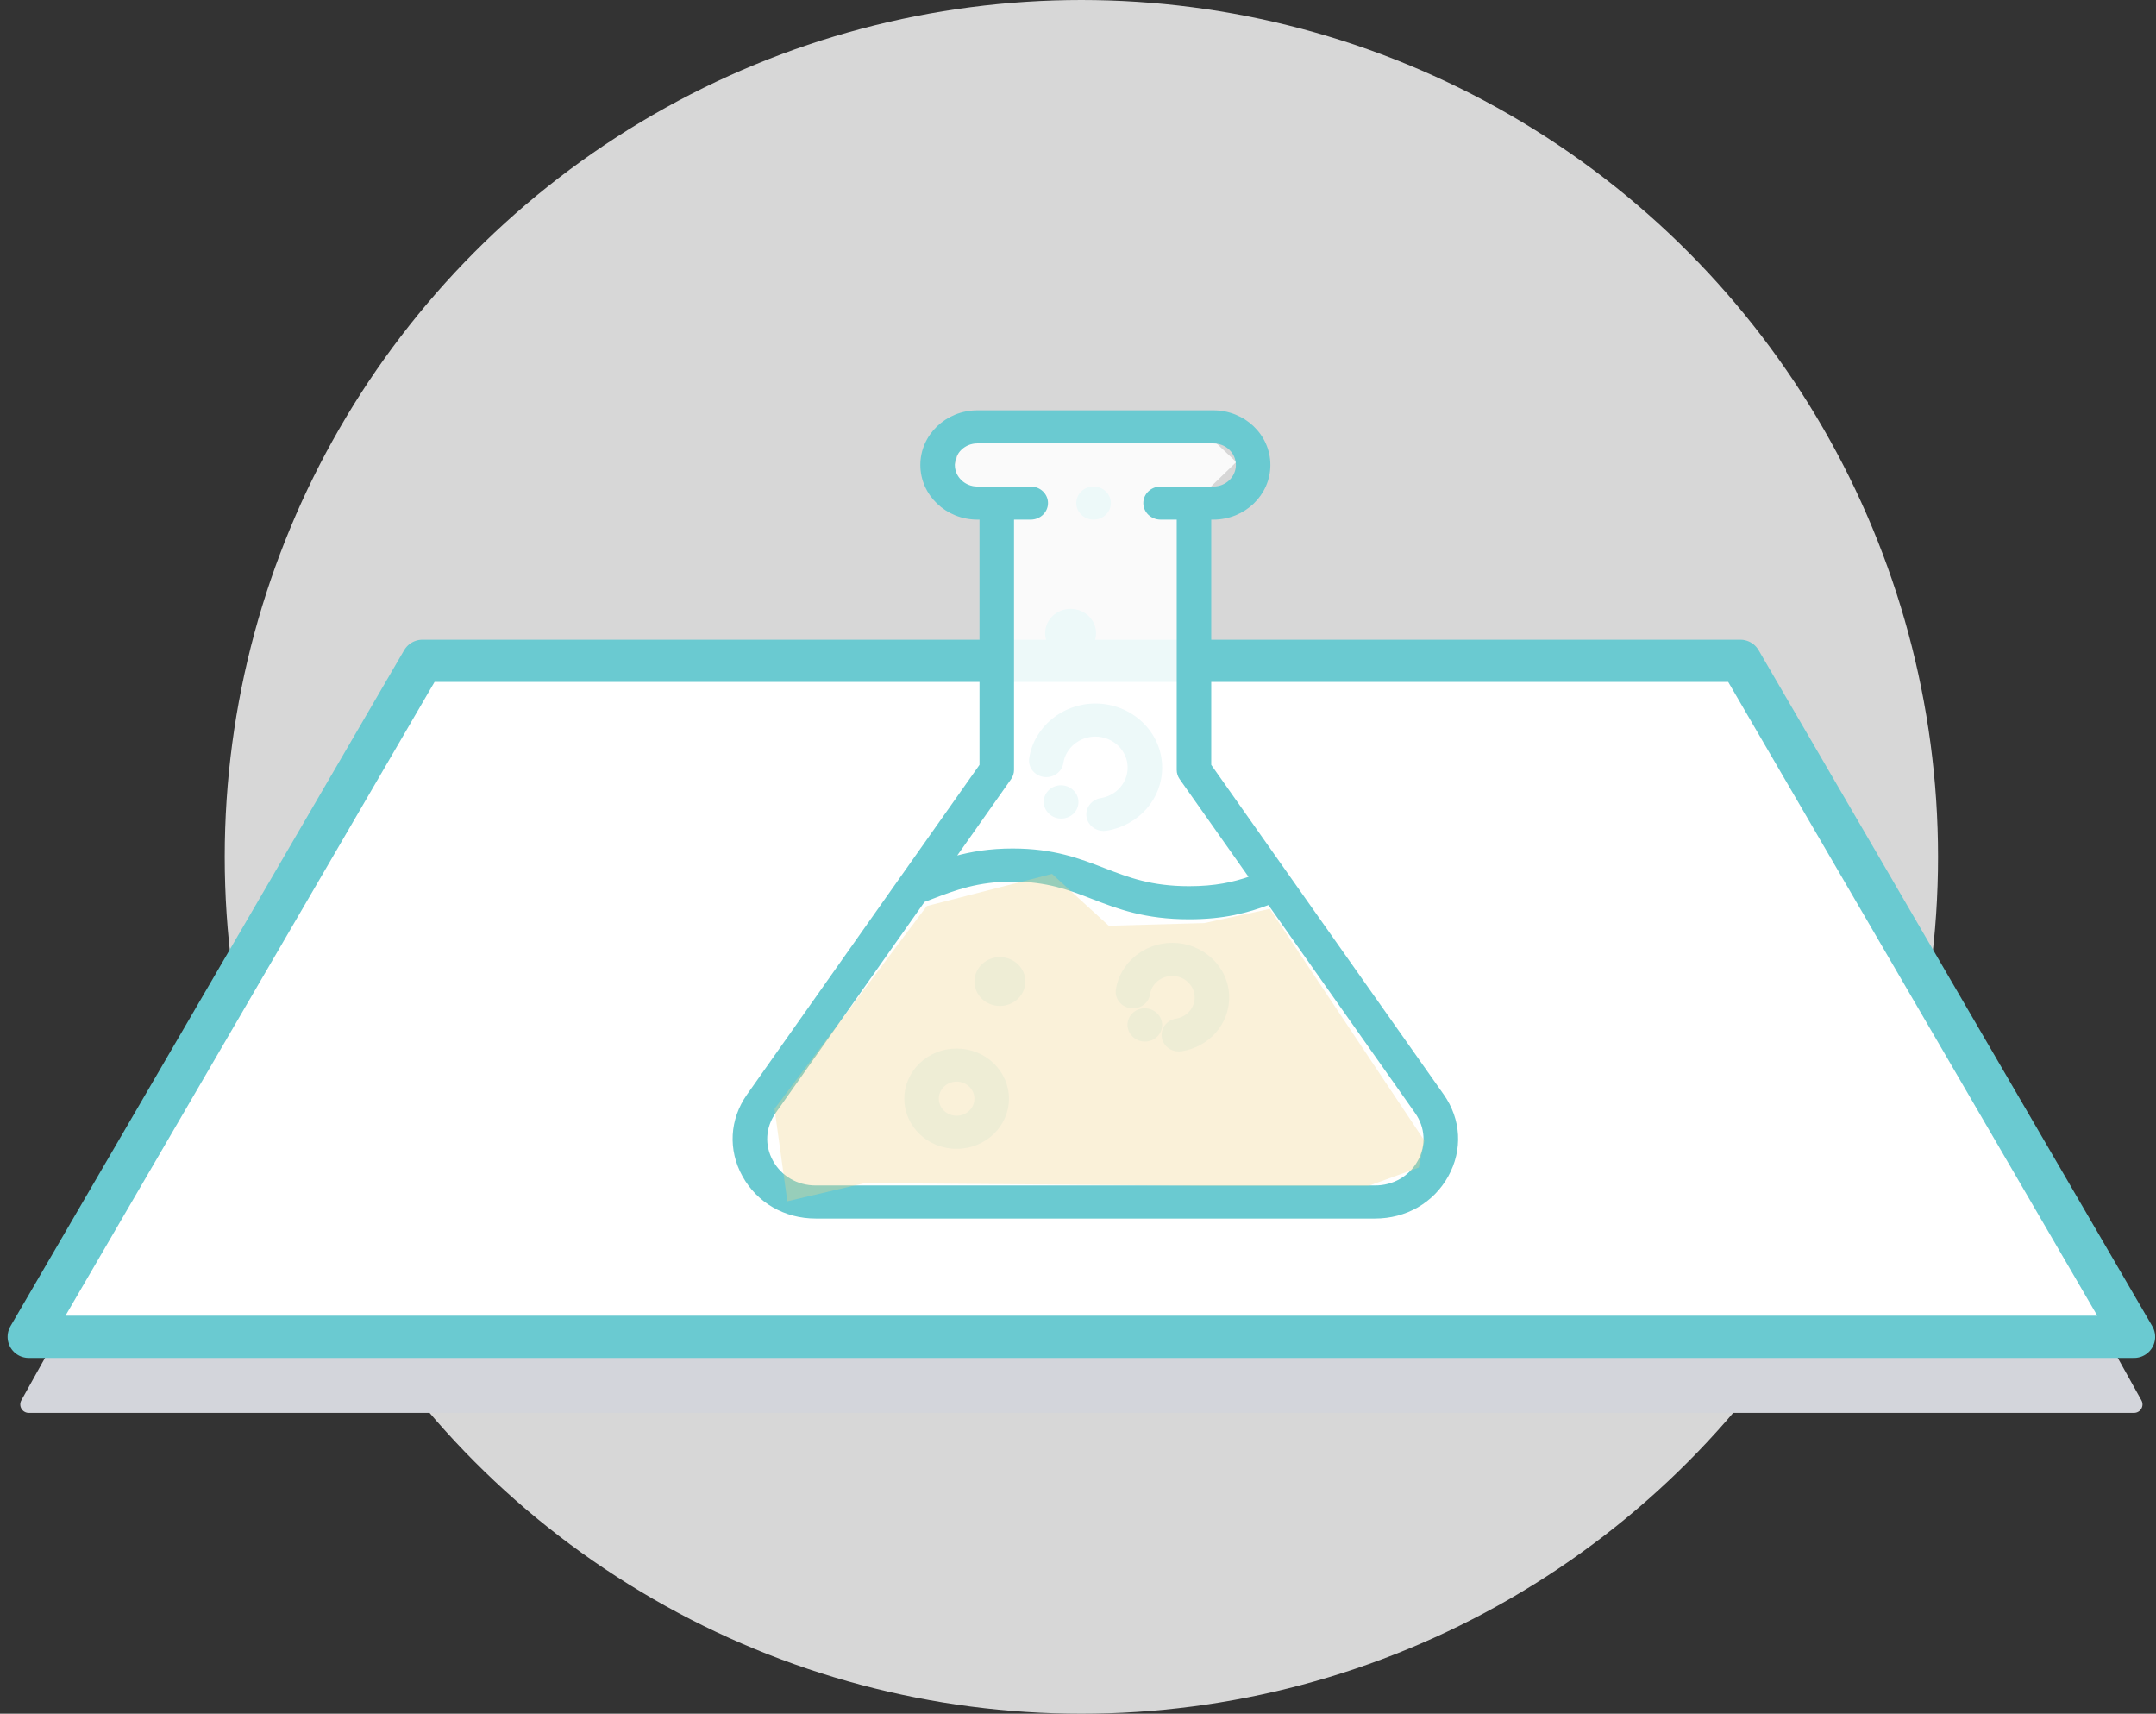 <?xml version="1.0" encoding="UTF-8" standalone="no"?>
<svg
   xmlns:dc="http://purl.org/dc/elements/1.1/"
   xmlns:cc="http://creativecommons.org/ns#"
   xmlns:rdf="http://www.w3.org/1999/02/22-rdf-syntax-ns#"
   xmlns:svg="http://www.w3.org/2000/svg"
   xmlns="http://www.w3.org/2000/svg"
   xmlns:sodipodi="http://sodipodi.sourceforge.net/DTD/sodipodi-0.dtd"
   xmlns:inkscape="http://www.inkscape.org/namespaces/inkscape"
   width="127.6"
   height="101.4"
   viewBox="0 0 127.6 101.4"
   version="1.1"
   id="svg74"
   sodipodi:docname="usecase-researchers.svg"
   inkscape:version="0.92.2 5c3e80d, 2017-08-06">
  <rect x="0" y="0" width="127.6" height="101.4" fill="#333333" stroke="none"/>
  <defs
     id="defs78" />
  <sodipodi:namedview
     pagecolor="#ffffff"
     bordercolor="#666666"
     borderopacity="1"
     objecttolerance="10"
     gridtolerance="10"
     guidetolerance="10"
     inkscape:pageopacity="0"
     inkscape:pageshadow="2"
     inkscape:window-width="1440"
     inkscape:window-height="803"
     id="namedview76"
     showgrid="false"
     inkscape:zoom="1.97"
     inkscape:cx="56.907241"
     inkscape:cy="61.999651"
     inkscape:window-x="0"
     inkscape:window-y="1"
     inkscape:window-maximized="1"
     inkscape:current-layer="g6158" />
  <style
     id="style2">.st0{fill:#f05135}.st1{fill:#083b54}.st2{fill:#6acad1}.st3{fill:#f59223}.st4{stroke:#f05135;stroke-width:2.5;stroke-miterlimit:10}.st4,.st5,.st6,.st7{fill:none}.st5,.st6,.st7,.st8{stroke-width:2.5;stroke-miterlimit:10}.st5{stroke:#083b54}.st6{stroke:#6acad1}.st7{stroke:#f59223}.st8{fill:#fdd9c8;stroke:#f05135}.st10,.st11,.st12,.st13,.st14,.st15,.st9{stroke-width:2.5;stroke-miterlimit:10}.st9{fill:#d3d5db;stroke:#083b54}.st10{fill:#e0f2f3;stroke:#6acad1}.st11{fill:#fee5cb;stroke:#f59223}.st12{stroke:#f05135}.st12,.st13,.st14,.st15{fill:#fff}.st13{stroke:#083b54}.st14{stroke:#6acad1}.st15{stroke:#f59223}.st16{fill:#e0f2f3}.st17,.st18{stroke-linejoin:round}.st17{stroke:#d3d5db;stroke-miterlimit:10;fill:#d3d5db}.st18{fill:#fff;stroke-width:2.5}.st18,.st19,.st20{stroke:#6acad1;stroke-miterlimit:10}.st19{stroke-linejoin:round;fill:#e0f2f3;stroke-width:2.5}.st20{fill:none;stroke-width:1.5}.st21{fill:#d3d5db}.st22{fill:#fff}.st23,.st24{fill:none;stroke:#f05135;stroke-miterlimit:10}.st24{stroke:#d3d5db;stroke-width:.5}.st25,.st26{stroke:#063b54}.st25,.st26,.st27,.st28{stroke-miterlimit:10}.st25{stroke-linejoin:round;fill:#083b54;stroke-width:.5}.st26{stroke-width:.7}.st26,.st27,.st28{fill:none}.st27{stroke:#d3d5db;stroke-width:.3}.st28{stroke:#6acad1;stroke-width:2.5;stroke-linejoin:round}.st29{fill:#063b54}.st30{fill:none;stroke:#f05135;stroke-width:2.5;stroke-linecap:round}.st30,.st31,.st32{stroke-miterlimit:10}.st31{stroke-linejoin:round;fill:#083b54;stroke:#063b54}.st32,.st33{fill:none;stroke:#e0f2f3}.st33{stroke:#6acad1;stroke-linecap:round}.st33,.st34,.st35{stroke-linejoin:round;stroke-miterlimit:10}.st34{stroke-width:2.5;stroke-linecap:round;fill:none;stroke:#6acad1}.st35{fill:#f05135;stroke:#f05235}.st36{stroke:#f05135;stroke-width:2;stroke-linecap:round}.st36,.st37,.st38,.st39,.st40{fill:none;stroke-miterlimit:10}.st37{stroke-linecap:round;stroke:#e0f2f3;stroke-width:1.5}.st38{stroke:#063b54;stroke-width:2.5}.st39,.st40{stroke:#fcc941;stroke-width:2}.st40{stroke:#f05135}</style>
  <circle
     class="st16"
     cx="64"
     cy="50.7"
     r="50.7"
     id="Layer_3"
     style="fill:#d7d7d7;fill-opacity:1" />
  <g
     id="stuffs">
    <path
       class="st17"
       d="M126.3 83.1l-22.3-40H24l-22.3 40z"
       id="path5" />
    <path
       class="st18"
       d="M126.3 79.1l-23.3-40H25l-23.3 40z"
       id="path7" />
    <g
       id="g6158"
       transform="translate(-3.297,8.006)">
      <path
         inkscape:connector-curvature="0"
         id="path6109"
         d="m 58.148,45.603 -8.384,13.882 0.628,1.727 9.419,1.256 L 82.104,62.311 87.266,61.078 84.929,56.031 78.45,45.771 71.115,47.083 68.917,46.769 65.559,43.701 Z"
         style="fill:#ffffff;fill-opacity:0.915;stroke:none;stroke-width:1px;stroke-linecap:butt;stroke-linejoin:miter;stroke-opacity:1" />
      <g
         style="fill:#6acad1;fill-opacity:1;stroke:#6acad1;stroke-opacity:1"
         transform="matrix(0.078,0,0,0.071,87.471,1.18)"
         id="g6066">
        <g
           style="fill:#6acad1;fill-opacity:1;stroke:#6acad1;stroke-opacity:1"
           id="g5987" />
        <g
           style="fill:#6acad1;fill-opacity:1;stroke:#6acad1;stroke-opacity:1"
           id="g5989" />
        <g
           style="fill:#6acad1;fill-opacity:1;stroke:#6acad1;stroke-opacity:1"
           id="g5991" />
        <g
           style="fill:#6acad1;fill-opacity:1;stroke:#6acad1;stroke-opacity:1"
           id="g5993" />
        <g
           style="fill:#6acad1;fill-opacity:1;stroke:#6acad1;stroke-opacity:1"
           id="g5995" />
        <g
           style="fill:#6acad1;fill-opacity:1;stroke:#6acad1;stroke-opacity:1"
           id="g5997" />
        <g
           style="fill:#6acad1;fill-opacity:1;stroke:#6acad1;stroke-opacity:1"
           id="g5999" />
        <g
           style="fill:#6acad1;fill-opacity:1;stroke:#6acad1;stroke-opacity:1"
           id="g6001" />
        <g
           style="fill:#6acad1;fill-opacity:1;stroke:#6acad1;stroke-opacity:1"
           id="g6003" />
        <g
           style="fill:#6acad1;fill-opacity:1;stroke:#6acad1;stroke-opacity:1"
           id="g6005" />
        <g
           style="fill:#6acad1;fill-opacity:1;stroke:#6acad1;stroke-opacity:1"
           id="g6007" />
        <g
           style="fill:#6acad1;fill-opacity:1;stroke:#6acad1;stroke-opacity:1"
           id="g6009" />
        <g
           style="fill:#6acad1;fill-opacity:1;stroke:#6acad1;stroke-opacity:1"
           id="g6011" />
        <g
           style="fill:#6acad1;fill-opacity:1;stroke:#6acad1;stroke-opacity:1"
           id="g6013" />
        <g
           style="fill:#6acad1;fill-opacity:1;stroke:#6acad1;stroke-opacity:1"
           id="g6015" />
        <g
           transform="matrix(1.247,0,0,1.313,-567.259,213.217)"
           id="g6107">
          <g
             id="g5937"
             style="fill:#6acad1;fill-opacity:1;stroke:#6acad1;stroke-opacity:1">
            <g
               id="g5935"
               style="fill:#6acad1;fill-opacity:1;stroke:#6acad1;stroke-opacity:1">
              <path
                 id="path5933"
                 d="m 254.926,48.383 h -0.075 c -5.523,0 -9.962,4.477 -9.962,10 0,5.523 4.515,10 10.038,10 5.523,0 9.999,-4.477 9.999,-10 0,-5.523 -4.477,-10 -10,-10 z"
                 inkscape:connector-curvature="0"
                 style="fill:#6acad1;fill-opacity:1;stroke:#6acad1;stroke-opacity:1" />
            </g>
          </g>
          <g
             id="g5943"
             style="fill:#6acad1;fill-opacity:1;stroke:#6acad1;stroke-opacity:1">
            <g
               id="g5941"
               style="fill:#6acad1;fill-opacity:1;stroke:#6acad1;stroke-opacity:1">
              <path
                 id="path5939"
                 d="m 293.265,382.644 -0.101,-0.103 c -3.878,-3.934 -10.209,-3.98 -14.142,-0.102 -3.934,3.877 -3.979,10.209 -0.102,14.142 l 0.101,0.103 c 1.957,1.985 4.539,2.98 7.122,2.98 2.535,0 5.072,-0.958 7.02,-2.878 3.934,-3.877 3.979,-10.209 0.102,-14.142 z"
                 inkscape:connector-curvature="0"
                 style="fill:#6acad1;fill-opacity:1;stroke:#6acad1;stroke-opacity:1" />
            </g>
          </g>
          <g
             id="g5949"
             style="fill:#6acad1;fill-opacity:1;stroke:#6acad1;stroke-opacity:1">
            <g
               id="g5947"
               style="fill:#6acad1;fill-opacity:1;stroke:#6acad1;stroke-opacity:1">
              <path
                 id="path5945"
                 d="m 302.764,338 c -0.001,0 0,0 -0.001,0 -16.813,0 -31.339,12.53 -33.786,29.145 -0.805,5.464 2.972,10.545 8.436,11.35 5.461,0.802 10.545,-2.972 11.35,-8.436 1.013,-6.876 7.032,-12.06 14.001,-12.06 7.803,0 14.152,6.348 14.152,14.15 -10e-4,6.938 -4.953,12.807 -11.777,13.954 -5.446,0.916 -9.12,6.074 -8.204,11.52 0.822,4.886 5.056,8.344 9.85,8.344 0.551,0 1.109,-0.045 1.67,-0.139 16.491,-2.772 28.461,-16.935 28.461,-33.678 C 336.915,353.319 321.594,338 302.764,338 Z"
                 inkscape:connector-curvature="0"
                 style="fill:#6acad1;fill-opacity:1;stroke:#6acad1;stroke-opacity:1" />
            </g>
          </g>
          <g
             id="g5955"
             style="fill:#6acad1;fill-opacity:1;stroke:#6acad1;stroke-opacity:1">
            <g
               id="g5953"
               style="fill:#6acad1;fill-opacity:1;stroke:#6acad1;stroke-opacity:1">
              <path
                 id="path5951"
                 d="m 242.28,241.058 -0.046,-0.046 c -3.86,-3.951 -10.192,-4.023 -14.141,-0.163 -3.95,3.86 -4.023,10.191 -0.163,14.141 l 0.207,0.21 c 1.952,1.953 4.512,2.929 7.071,2.929 2.56,0 5.119,-0.976 7.072,-2.928 3.905,-3.906 3.905,-10.238 0,-14.143 z"
                 inkscape:connector-curvature="0"
                 style="fill:#6acad1;fill-opacity:1;stroke:#6acad1;stroke-opacity:1" />
            </g>
          </g>
          <g
             id="g5961"
             style="fill:#6acad1;fill-opacity:1;stroke:#6acad1;stroke-opacity:1">
            <g
               id="g5959"
               style="fill:#6acad1;fill-opacity:1;stroke:#6acad1;stroke-opacity:1">
              <path
                 id="path5957"
                 d="m 255.965,186.099 c -0.001,0 0,0 0,0 -19.773,0 -36.854,14.733 -39.731,34.271 -0.805,5.464 2.972,10.546 8.436,11.35 5.456,0.807 10.546,-2.972 11.35,-8.436 1.443,-9.798 10.018,-17.186 19.946,-17.186 11.117,-0.001 20.161,9.043 20.161,20.159 0,9.884 -7.058,18.245 -16.783,19.88 -5.447,0.916 -9.12,6.074 -8.204,11.52 0.822,4.886 5.056,8.344 9.85,8.344 0.55,0 1.109,-0.045 1.669,-0.139 19.391,-3.261 33.467,-19.916 33.467,-39.604 0,-22.144 -18.017,-40.159 -40.161,-40.159 z"
                 inkscape:connector-curvature="0"
                 style="fill:#6acad1;fill-opacity:1;stroke:#6acad1;stroke-opacity:1" />
            </g>
          </g>
          <g
             id="g5967"
             style="fill:#6acad1;fill-opacity:1;stroke:#6acad1;stroke-opacity:1">
            <g
               id="g5965"
               style="fill:#6acad1;fill-opacity:1;stroke:#6acad1;stroke-opacity:1">
              <path
                 id="path5963"
                 d="m 197.913,347.061 c -8.271,0 -15,6.729 -15,15 0,8.271 6.729,15 15,15 8.271,0 15,-6.729 15,-15 0,-8.271 -6.729,-15 -15,-15 z"
                 inkscape:connector-curvature="0"
                 style="fill:#6acad1;fill-opacity:1;stroke:#6acad1;stroke-opacity:1" />
            </g>
          </g>
          <g
             id="g5973"
             style="fill:#6acad1;fill-opacity:1;stroke:#6acad1;stroke-opacity:1">
            <g
               id="g5971"
               style="fill:#6acad1;fill-opacity:1;stroke:#6acad1;stroke-opacity:1">
              <path
                 id="path5969"
                 d="m 240.927,126 c -8.271,0 -15,6.729 -15,15 0,8.271 6.729,15 15,15 8.271,0 15,-6.729 15,-15 0,-8.271 -6.729,-15 -15,-15 z"
                 inkscape:connector-curvature="0"
                 style="fill:#6acad1;fill-opacity:1;stroke:#6acad1;stroke-opacity:1" />
            </g>
          </g>
          <g
             id="g5979"
             style="fill:#6acad1;fill-opacity:1;stroke:#6acad1;stroke-opacity:1">
            <g
               id="g5977"
               style="fill:#6acad1;fill-opacity:1;stroke:#6acad1;stroke-opacity:1">
              <path
                 id="path5975"
                 d="m 171.579,405.089 c -17.277,0 -31.333,14.056 -31.333,31.333 0,17.277 14.056,31.333 31.333,31.333 17.277,0 31.333,-14.056 31.333,-31.333 0,-17.277 -14.056,-31.333 -31.333,-31.333 z m 0,42.665 c -6.249,0 -11.333,-5.084 -11.333,-11.333 0,-6.249 5.083,-11.333 11.333,-11.333 6.25,0 11.333,5.084 11.333,11.333 0,6.249 -5.084,11.333 -11.333,11.333 z"
                 inkscape:connector-curvature="0"
                 style="fill:#6acad1;fill-opacity:1;stroke:#6acad1;stroke-opacity:1" />
            </g>
          </g>
          <g
             id="g6076">
            <path
               inkscape:connector-curvature="0"
               id="path6070"
               d="M 176.8,13.159 167.45,43.17 206,68.383 205.946,164.393 204.284,233.351 58.588,439.014 50.206,477.562 66.395,497.332 440.782,499.529 452.601,476.082 467.529,434.032 361.502,312.91 349.979,295.866 307.782,228.926 306,68.383 341.72,32.361 320.6,11.485 Z"
               style="fill:#ffffff;fill-opacity:0.877;stroke:none;stroke-width:13.431px;stroke-linecap:butt;stroke-linejoin:miter;stroke-opacity:1"
               sodipodi:nodetypes="cccccccccccccccccc" />
            <g
               style="fill:#6acad1;fill-opacity:1;stroke:#6acad1;stroke-opacity:1"
               id="g5985">
              <g
                 style="fill:#6acad1;fill-opacity:1;stroke:#6acad1;stroke-opacity:1"
                 id="g5983">
                <path
                   style="fill:#6acad1;fill-opacity:1;stroke:#6acad1;stroke-opacity:1"
                   inkscape:connector-curvature="0"
                   d="M 467.529,434.032 326,224.687 V 68.383 h 1.808 C 346.662,68.383 362,53.045 362,34.192 362,15.338 346.662,0 327.808,0 H 184.192 C 165.338,0 150,15.338 150,34.192 c 0,18.853 15.338,34.191 34.192,34.191 H 186 V 224.687 L 44.472,434.032 C 33.934,449.618 32.911,468.845 41.735,485.462 50.559,502.079 67.06,512 85.875,512 h 340.25 c 18.815,0 35.316,-9.921 44.14,-26.538 8.824,-16.617 7.801,-35.844 -2.736,-51.43 z M 204.284,233.351 C 205.402,231.697 206,229.747 206,227.75 V 68.383 h 10.671 c 5.523,0 10,-4.477 10,-10 0,-5.523 -4.477,-10 -10,-10 H 184.192 C 176.366,48.383 170,42.017 170,34.191 170,26.366 176.366,20 184.192,20 h 143.616 c 7.826,0 14.192,6.367 14.192,14.192 0,7.825 -6.366,14.191 -14.192,14.191 h -32.137 c -5.523,0 -10,4.477 -10,10 0,5.523 4.477,10 10,10 H 306 V 227.75 c 0,1.996 0.598,3.947 1.716,5.601 l 42.263,62.515 c -10.065,3.595 -21.029,6.18 -36.9,6.18 -23.174,0 -37.009,-5.583 -51.657,-11.493 -15.138,-6.108 -30.791,-12.425 -55.75,-12.425 -13.942,0 -25.079,1.968 -34.886,4.772 z M 452.601,476.082 C 447.308,486.049 437.411,492 426.125,492 H 85.875 c -11.286,0 -21.183,-5.951 -26.476,-15.918 -5.293,-9.967 -4.679,-21.5 1.641,-30.849 l 90.669,-134.115 c 1.57,-0.615 3.132,-1.235 4.691,-1.855 14.389,-5.727 27.98,-11.136 49.273,-11.136 21.076,0 34.283,5.33 48.266,10.972 15.773,6.365 32.083,12.946 59.141,12.946 21.442,0 35.552,-4.117 48.422,-9.135 l 89.458,132.323 c 6.32,9.35 6.934,20.882 1.641,30.849 z"
                   id="path5981" />
              </g>
            </g>
          </g>
        </g>
      </g>
      <path
         style="fill:#efd58e;fill-opacity:0.335;stroke:none;stroke-width:1px;stroke-linecap:butt;stroke-linejoin:miter;stroke-opacity:1"
         d="m 87.598,59.485 -9.148,-13.713 -3.882,0.841 -5.651,0.157 -3.358,-3.068 -7.411,1.902 -9.011,11.998 0.756,5.471 4.582,-1.075 20.094,0.157 h 9.733 l 2.964,-1.075 z"
         id="path6179"
         inkscape:connector-curvature="0"
         sodipodi:nodetypes="ccccccccccccc" />
    </g>
  </g>
</svg>
